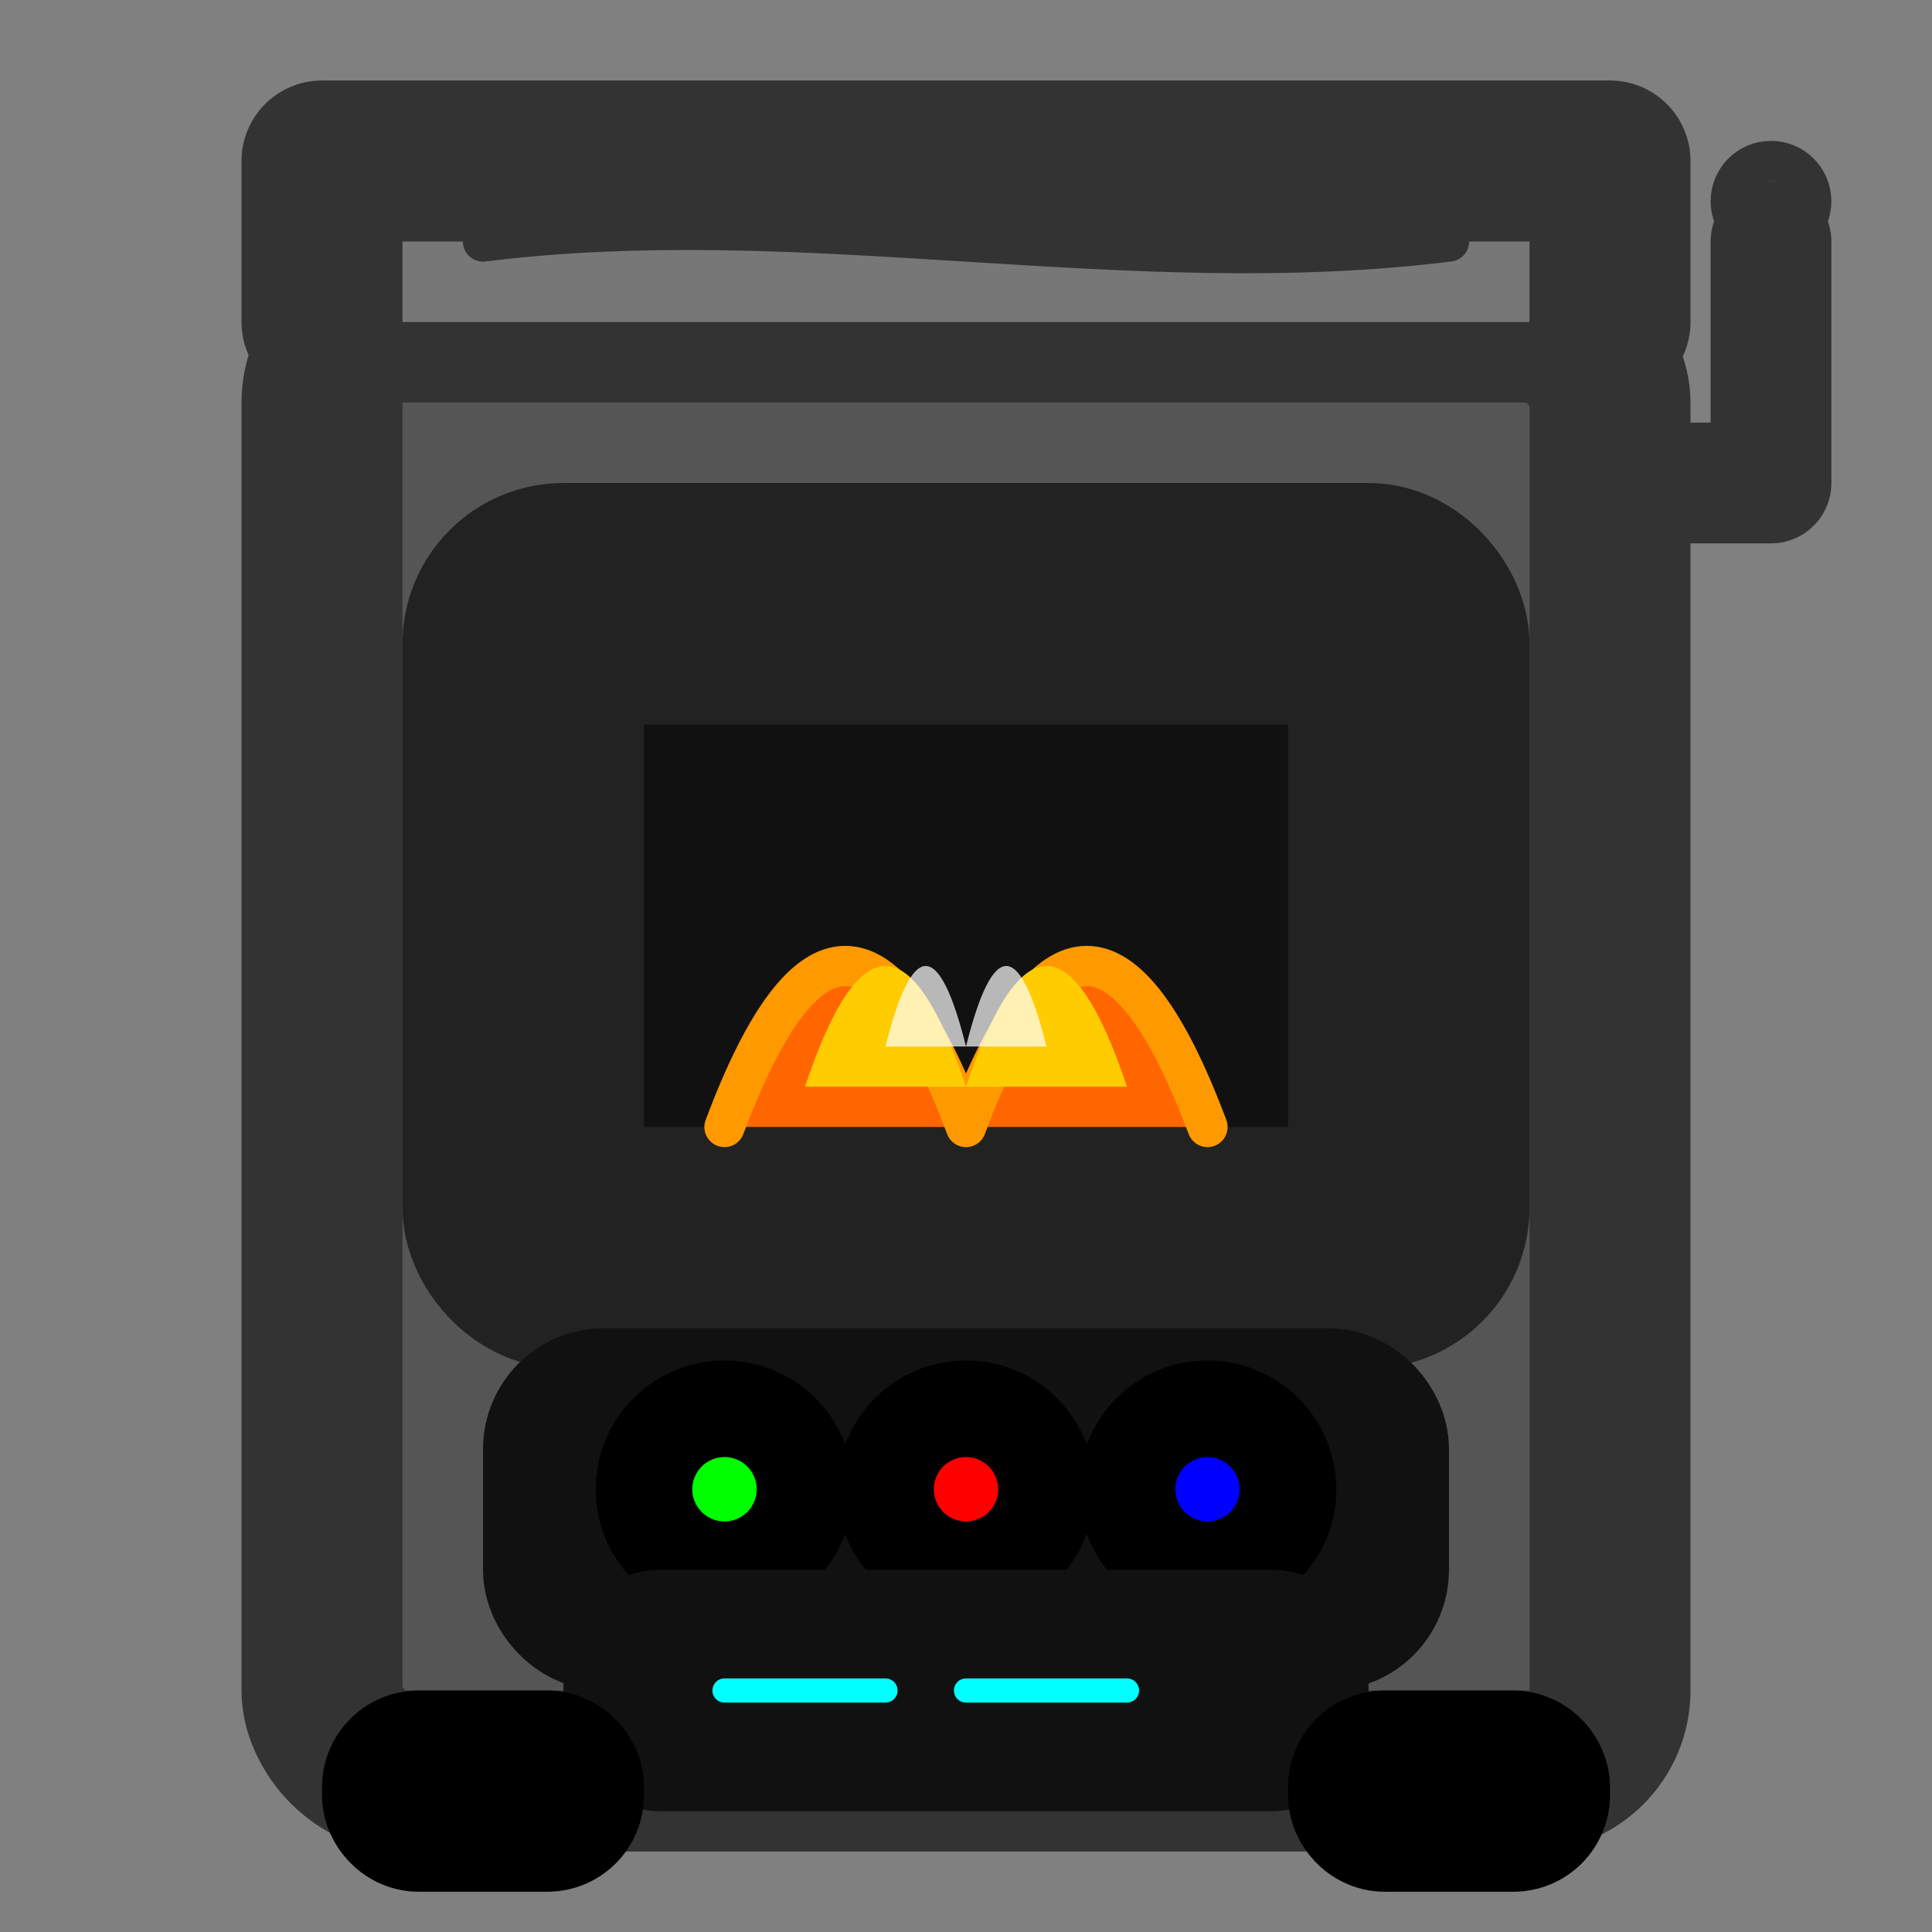 <svg xmlns="http://www.w3.org/2000/svg" viewBox="0 0 24 24" width="24" height="24" fill="none" stroke="currentColor" stroke-width="2" stroke-linecap="round" stroke-linejoin="round">
  <rect x="0" y="0" width="24" height="24" fill="#808080" stroke="none"/>
  <!-- Corpo della stufa a pellet -->
  <rect x="4" y="4" width="16" height="18" rx="1" ry="1" fill="#555555" stroke="#333333"/>
  
  <!-- Sportello della stufa -->
  <rect x="6" y="7" width="12" height="9" rx="1" ry="1" fill="#333333" stroke="#222222"/>
  
  <!-- Vetro dello sportello con fiamma -->
  <rect x="7" y="8" width="10" height="7" rx="0.5" ry="0.5" fill="#111111" stroke="#222222"/>
  
  <!-- Fiamme -->
  <path d="M9,14 Q10.5,10 12,14 Q13.5,10 15,14" fill="#FF6600" stroke="#FF9900" stroke-width="0.5"/>
  <path d="M10,13.5 Q11,10.5 12,13.5 Q13,10.5 14,13.5" fill="#FFCC00" stroke="none"/>
  <path d="M11,13 Q11.5,11 12,13 Q12.5,11 13,13" fill="#FFFFFF" stroke="none" opacity="0.7"/>
  
  <!-- Pannello di controllo -->
  <rect x="7" y="17.5" width="10" height="2.5" rx="0.5" ry="0.5" fill="#222222" stroke="#111111"/>
  <circle cx="9" cy="18.5" r="0.6" fill="#00FF00"/>
  <circle cx="12" cy="18.5" r="0.6" fill="#FF0000"/>
  <circle cx="15" cy="18.5" r="0.6" fill="#0000FF"/>
  
  <!-- Display digitale -->
  <rect x="8" y="20.5" width="8" height="1" rx="0.2" ry="0.2" fill="#003366" stroke="#111111"/>
  <line x1="9" y1="21" x2="11" y2="21" stroke="#00FFFF" stroke-width="0.3"/>
  <line x1="12" y1="21" x2="14" y2="21" stroke="#00FFFF" stroke-width="0.3"/>
  
  <!-- Tubo di scarico -->
  <path d="M20,6 L22,6 L22,3" fill="none" stroke="#333333" stroke-width="1.5"/>
  <circle cx="22" cy="2.5" r="0.5" fill="none" stroke="#333333" stroke-width="0.5"/>
  
  <!-- Serbatoio pellet -->
  <path d="M4,4 L4,2 L20,2 L20,4" fill="#777777" stroke="#333333"/>
  <path d="M6,3 C10,2.5 14,3.5 18,3" stroke="#333333" stroke-width="0.5" fill="none"/>
  
  <!-- Piedini della stufa -->
  <rect x="5" y="22" width="2" height="0.5" rx="0.2" ry="0.2" fill="#333333"/>
  <rect x="17" y="22" width="2" height="0.5" rx="0.2" ry="0.2" fill="#333333"/>
</svg>